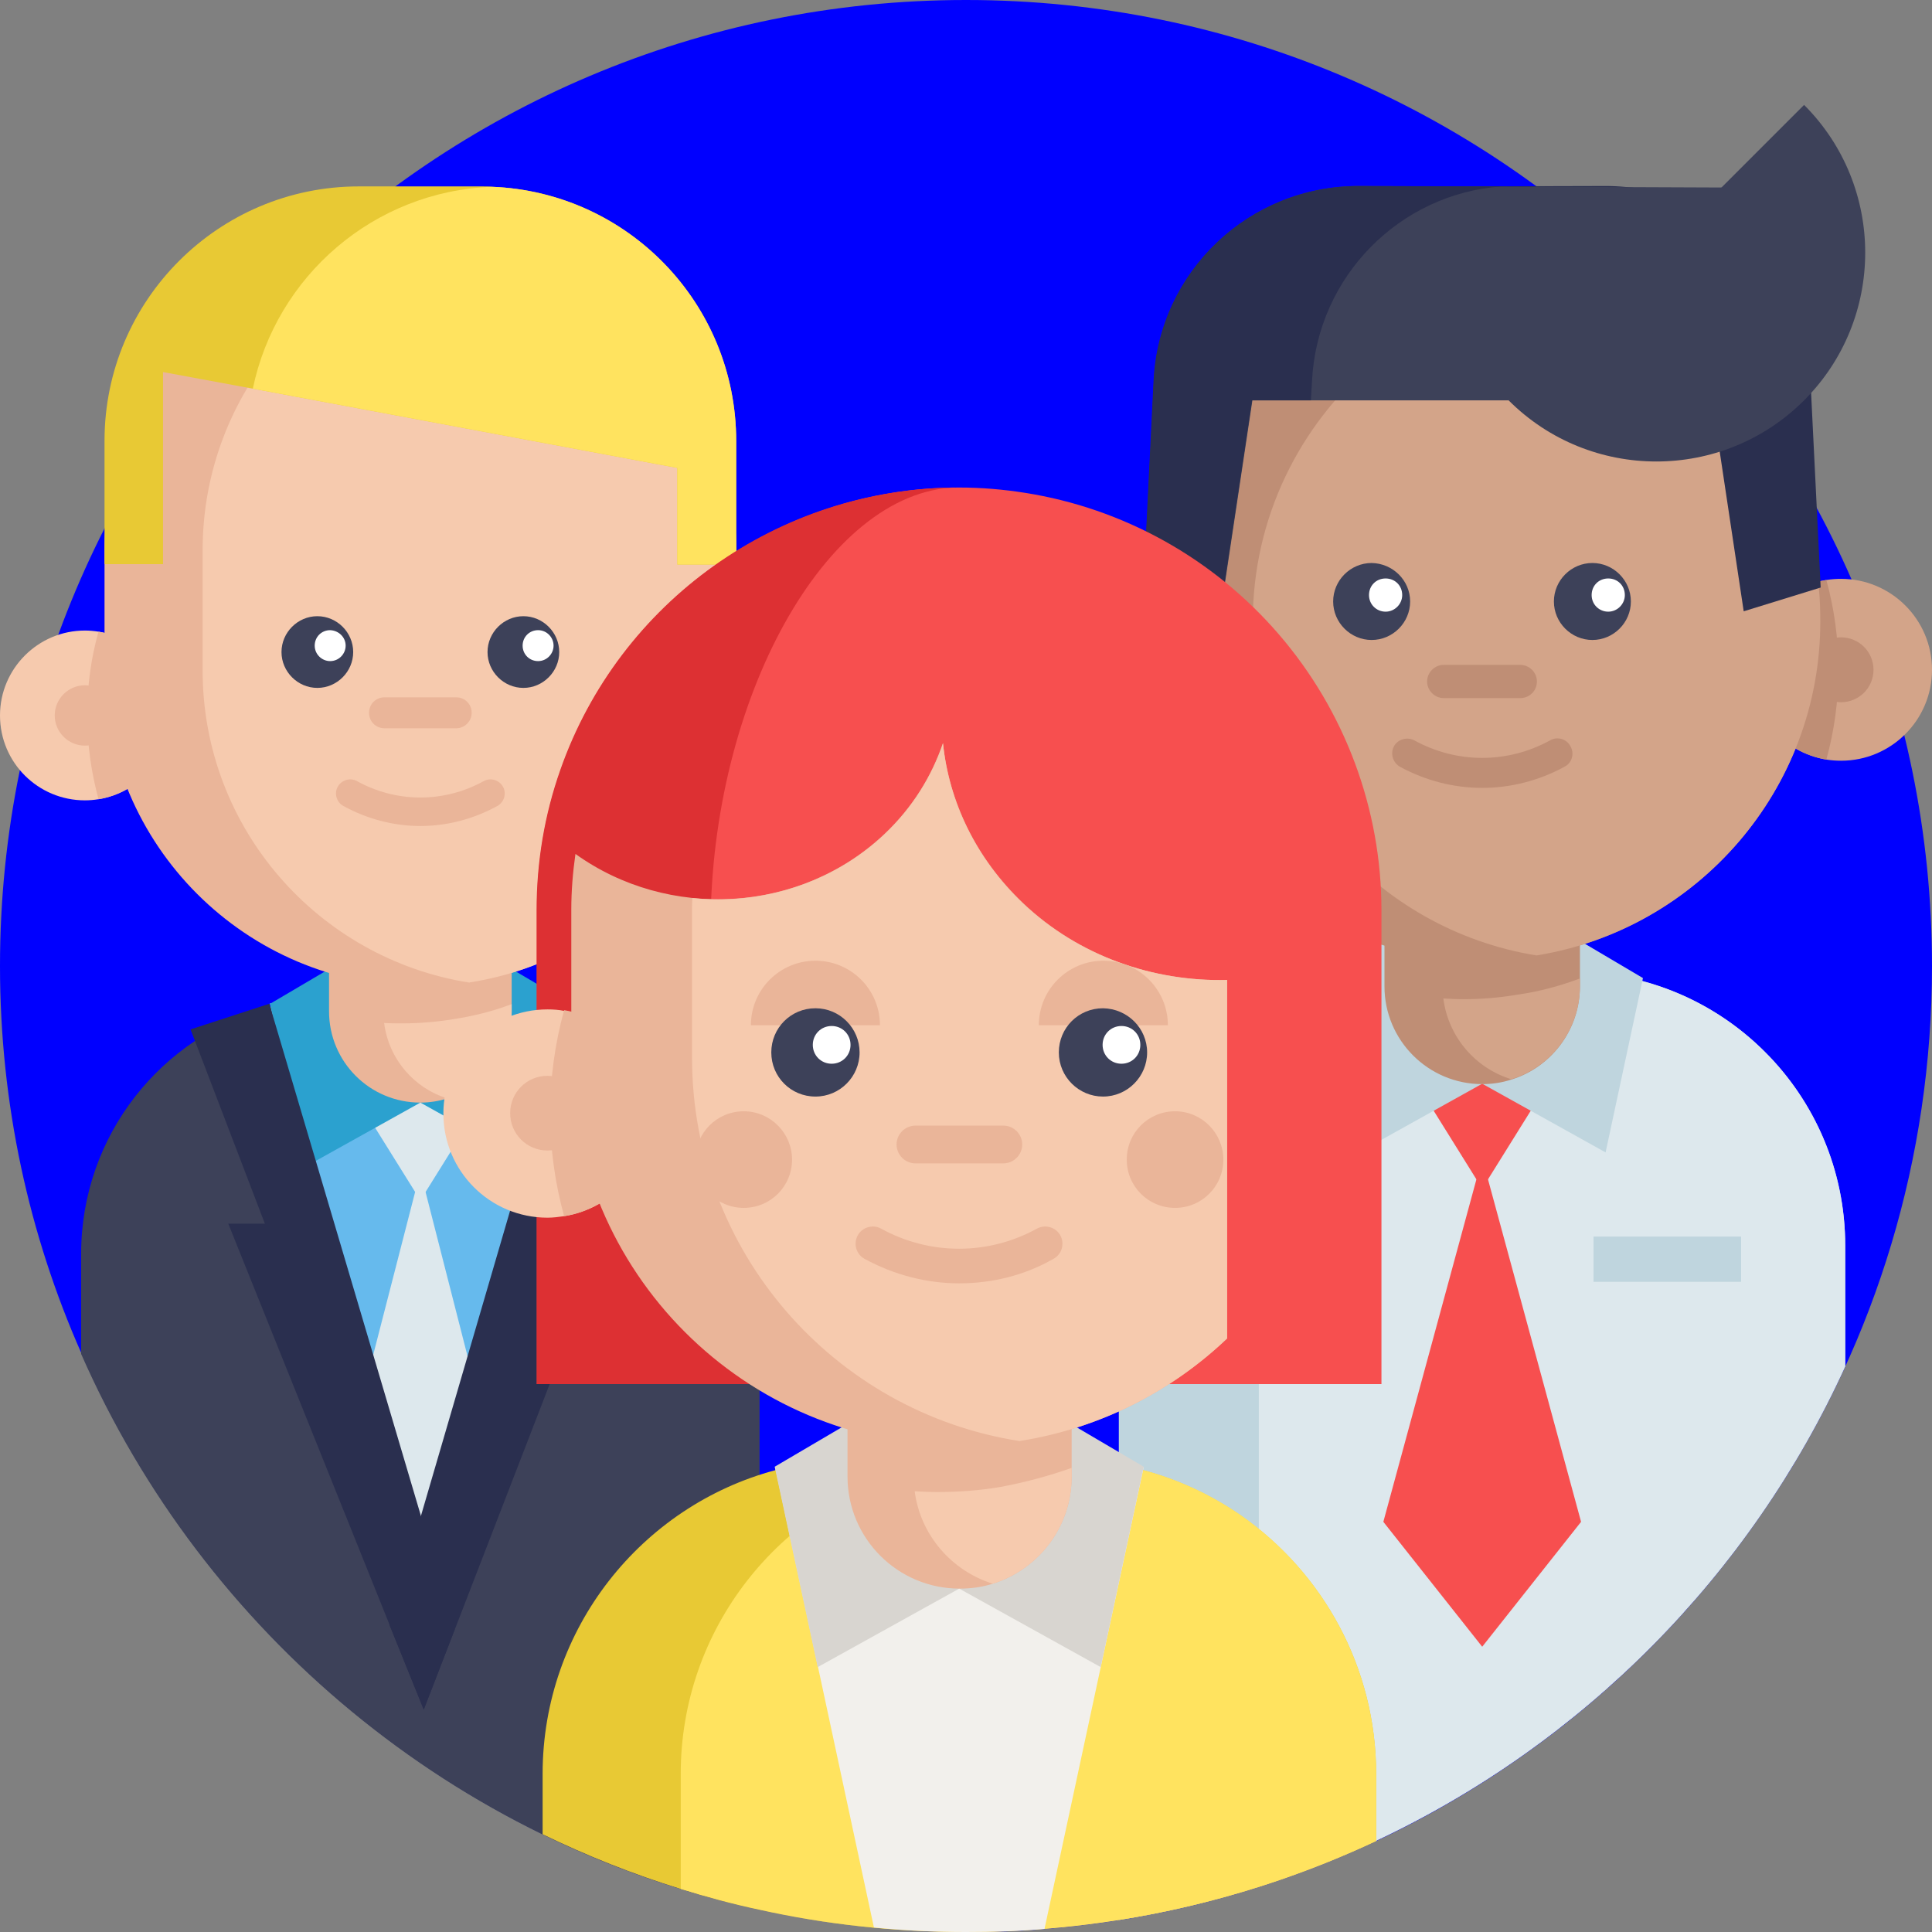 <?xml version="1.0" encoding="utf-8"?>
<!-- Generator: Adobe Illustrator 23.0.0, SVG Export Plug-In . SVG Version: 6.00 Build 0)  -->
<svg version="1.1" id="Layer_1" xmlns="http://www.w3.org/2000/svg" xmlns:xlink="http://www.w3.org/1999/xlink" x="0px" y="0px"
	 viewBox="0 0 512 512" style="enable-background:new 0 0 512 512;" xml:space="preserve">
<rect x="0" y="0" width="512" height="512" fill="#808080" stroke="none"/>
<style type="text/css">
	.st0{fill:#0000FF;}
	.st1{fill:#BFD5DE;}
	.st2{fill:#DDE8ED;}
	.st3{fill:#D3A489;}
	.st4{fill:#F74F4F;}
	.st5{fill:#BF8E75;}
	.st6{fill:#3D4159;}
	.st7{fill:#FFFFFF;}
	.st8{fill:#2A2F4F;}
	.st9{fill:#66BAED;}
	.st10{fill:#2BA1CF;}
	.st11{fill:#EAB599;}
	.st12{fill:#F6CAAE;}
	.st13{fill:#E8C934;}
	.st14{fill:#FFE35F;}
	.st15{fill:#F2F0EC;}
	.st16{fill:#D8D5D0;}
	.st17{fill:#DD3033;}
</style>
<g>
	<path class="st0" d="M512,256c0,102.5-60.3,191-147.3,231.9c-27,12.7-56.6,20.8-87.8,23.3c-6.9,0.6-13.8,0.8-20.8,0.8
		c-8.2,0-16.4-0.4-24.4-1.2c-10.3-1-20.4-2.5-30.3-4.7c-20.2-4.4-39.4-11.1-57.5-20c-54.4-26.6-97.9-71.8-122.3-127.4
		C7.7,327.3,0,292.6,0,256C0,114.6,114.6,0,256,0C397.4,0,512,114.6,512,256z"/>
	<path class="st1" d="M489,330.1v32c-25.2,55.3-69.5,100-124.5,125.8c-10,4.7-20.3,8.7-30.9,12.1c-11.9,3.8-24.3,6.8-36.9,8.8
		c-0.1,0-0.1,0-0.2,0V330.1c0-38.1,29.3-69.3,66.7-72.3c2-0.2,3.9-0.2,5.9-0.2h47.3c5.6,0,11,0.6,16.3,1.8
		C464.9,266.7,489,295.6,489,330.1z"/>
	<path class="st2" d="M489,330.1v32c-25.2,55.3-69.5,100-124.5,125.8c-10,4.7-20.3,8.7-30.9,12.1V330.1c0-40.1,32.5-72.6,72.6-72.6
		h10.2C456.5,257.5,489,290,489,330.1z"/>
	<path class="st3" d="M321.7,177.5c0,12-8.8,21.9-20.2,23.8c-1.3,0.2-2.5,0.3-3.9,0.3c-13.3,0-24.1-10.8-24.1-24.1
		s10.8-24.1,24.1-24.1c1.3,0,2.6,0.1,3.9,0.3C313,155.5,321.7,165.5,321.7,177.5z"/>
	<path class="st4" d="M412.3,283.7L392.8,315l-19.5-31.3"/>
	<path class="st4" d="M419,403.3l-26.2,33.1l-26.2-33.1l26.2-96.4L419,403.3z"/>
	<path class="st5" d="M321.7,177.5c0,12-8.8,21.9-20.2,23.8c-2.1-7.6-3.2-15.5-3.2-23.8c0-8.2,1.1-16.2,3.2-23.8
		C313,155.5,321.7,165.5,321.7,177.5z"/>
	<path class="st5" d="M306.3,177.5c0,4.8-3.9,8.6-8.6,8.6s-8.6-3.9-8.6-8.6s3.9-8.6,8.6-8.6S306.3,172.7,306.3,177.5z"/>
	<path class="st1" d="M392.8,287.2l-32.7,18.2l-9.9-46.2l20.3-12"/>
	<path class="st1" d="M392.8,287.2l32.7,18.2l9.9-46.2l-20.3-12"/>
	<path class="st3" d="M463.8,177.5c0,12,8.8,21.9,20.2,23.8c1.3,0.2,2.5,0.3,3.9,0.3c13.3,0,24.1-10.8,24.1-24.1
		s-10.8-24.1-24.1-24.1c-1.3,0-2.6,0.1-3.9,0.3C472.6,155.5,463.8,165.5,463.8,177.5z"/>
	<g>
		<path class="st5" d="M463.8,177.5c0,12,8.8,21.9,20.2,23.8c2.1-7.6,3.2-15.5,3.2-23.8c0-8.2-1.1-16.2-3.2-23.8
			C472.6,155.5,463.8,165.5,463.8,177.5z"/>
		<path class="st5" d="M496.5,177.5c0,4.8-3.9,8.6-8.6,8.6s-8.6-3.9-8.6-8.6s3.9-8.6,8.6-8.6S496.5,172.7,496.5,177.5z"/>
		<path class="st5" d="M482.4,164.7c0,44.6-32.6,81.6-75.2,88.5c-4.7,0.8-9.5,1.2-14.4,1.2c-49.5,0-89.6-40.1-89.6-89.6
			c0-23.4,8.1-58.6,22.8-74.5C342.4,72.3,366.7,75,392.8,75c4.9,0,9.7,0.4,14.4,1.2C449.8,83.1,482.4,120.1,482.4,164.7z"/>
		<path class="st5" d="M418.7,229.6v31.8c0,11.6-7.7,21.5-18.2,24.7c-2.4,0.8-5,1.2-7.7,1.2c-14.3,0-25.9-11.6-25.9-25.9v-31.8
			H418.7z"/>
	</g>
	<path class="st3" d="M418.7,259.3v2c0,11.6-7.7,21.5-18.2,24.7c-9.5-2.9-16.7-11.2-18-21.4c1.7,0.1,3.5,0.2,5.2,0.2
		c4.9,0,9.7-0.4,14.4-1.2C407.8,262.8,413.4,261.3,418.7,259.3z"/>
	<path class="st3" d="M482.4,164.7c0,44.6-32.6,81.6-75.2,88.5c-42.7-6.9-75.2-43.9-75.2-88.5c0-27.5,12.4-52,31.8-68.5
		c12.1-10.3,27-17.3,43.4-20c39.8,6.4,70.8,39,74.8,79.5C482.3,158.7,482.4,161.7,482.4,164.7z"/>
	<path class="st5" d="M392.8,208.8c-7.5,0-15-1.9-21.8-5.6c-1.9-1.1-2.6-3.5-1.6-5.4s3.5-2.6,5.4-1.6c11.3,6.2,24.7,6.2,36,0
		c1.9-1.1,4.4-0.4,5.4,1.6c1.1,1.9,0.4,4.4-1.6,5.4C407.8,206.9,400.3,208.8,392.8,208.8z"/>
	<path class="st6" d="M373.7,159.4c0,5.6-4.6,10.2-10.2,10.2c-5.6,0-10.2-4.6-10.2-10.2c0-5.6,4.6-10.2,10.2-10.2
		C369.1,149.3,373.7,153.8,373.7,159.4z"/>
	<path class="st6" d="M432.2,159.4c0,5.6-4.6,10.2-10.2,10.2s-10.2-4.6-10.2-10.2c0-5.6,4.6-10.2,10.2-10.2S432.2,153.8,432.2,159.4
		z"/>
	<path class="st7" d="M371.6,157.7c0,2.4-2,4.4-4.4,4.4s-4.4-1.9-4.4-4.4s1.9-4.4,4.4-4.4S371.6,155.2,371.6,157.7z"/>
	<path class="st7" d="M430.6,157.7c0,2.4-2,4.4-4.4,4.4s-4.4-1.9-4.4-4.4s1.9-4.4,4.4-4.4S430.6,155.2,430.6,157.7z"/>
	<path class="st5" d="M402.9,185h-20.3c-2.4,0-4.4-2-4.4-4.4s2-4.4,4.4-4.4h20.3c2.4,0,4.4,2,4.4,4.4S405.4,185,402.9,185z"/>
	<path class="st1" d="M422.3,327.7h39.1v12h-39.1V327.7z"/>
	<path class="st8" d="M387.5,49.4c27.1,1.9,48.9,23.9,50.3,51.5l0.3,5.2h15.6l8.4,55.9l20.4-6.3l-2.7-54.8
		c-1.4-29-25.4-51.7-54.5-51.6L387.5,49.4z"/>
	<path class="st6" d="M478.1,27.8c21.6,21.6,21.6,56.7,0,78.3s-56.7,21.6-78.3,0L478.1,27.8z"/>
	<path class="st6" d="M399.8,106.1h-67.9l-8.4,55.9l-20.4-6.3l2.7-54.8c1.4-29,25.4-51.7,54.5-51.6l98.1,0.4l13,23.3"/>
	<path class="st8" d="M398,49.4c-27.1,1.9-48.9,23.9-50.3,51.5l-0.3,5.2h-15.6l-8.4,55.9l-20.4-6.3l2.7-54.8
		c1.4-29,25.4-51.7,54.4-51.6L398,49.4z"/>
	<path class="st6" d="M201.3,332.2v173.9C120.5,488.6,54,432.8,21.5,358.8v-26.5c0-31.4,21.3-57.8,50.2-65.5
		c1.1-0.3,2.1-0.6,3.2-0.8c2.9-0.6,5.8-1.1,8.8-1.3c1.8-0.1,3.7-0.2,5.6-0.2h44.2c4.9,0,9.7,0.5,14.4,1.5c0.3,0.1,0.5,0.1,0.8,0.2
		c0.8,0.2,1.6,0.4,2.3,0.6c0,0,0,0,0.1,0c7.6,2,14.7,5.4,21.1,9.8C189.7,288.7,201.3,309.1,201.3,332.2z"/>
	<path class="st9" d="M151.2,265.9l-0.2,0.8l-21.6,100.6c-1.1,0.1-2.2,0.2-3.4,0.3c-1.6,0.1-3.2,0.2-4.8,0.3
		c-3.3,0.2-6.6,0.2-9.9,0.2c-3.4,0-6.8-0.1-10.1-0.2c-1.5-0.1-3-0.2-4.5-0.3c-1.1-0.1-2.3-0.2-3.4-0.3L71.7,266.7l-0.2-0.8H151.2z"
		/>
	<path class="st2" d="M129.6,288.9l-18.2,29.2l-18.2-29.2"/>
	<path class="st2" d="M126,367.6c-1.6,0.1-11.3,51.7-14.6,51.7c-3.4,0-13.1-51.6-14.7-51.7l14.7-57.1L126,367.6z"/>
	<path class="st10" d="M111.4,292.2l-30.5,17L71.6,266l19-11.2"/>
	<path class="st10" d="M111.4,292.2l30.5,17l9.3-43.2l-19-11.2"/>
	<path class="st8" d="M152.4,324.3h9.7l-41.6,107.6l-8.2,21.2l-9.1-22.5l8.3-28.7L151,266.7l0.2-0.8l20.9,6.8L152.4,324.3z"/>
	<path class="st8" d="M120.5,431.8l-8.2,21.2l-9.1-22.5L60.5,324.3h9.7l-19.7-51.5l20.9-6.8l0.2,0.8l40,135.1L120.5,431.8z"/>
	<path class="st11" d="M135.6,238.3V268c0,10.9-7.2,20.1-17,23.1c-2.3,0.7-4.7,1.1-7.2,1.1c-13.4,0-24.2-10.8-24.2-24.2v-29.7H135.6
		z"/>
	<path class="st12" d="M135.6,266.1v1.9c0,10.9-7.2,20.1-17,23.1c-8.9-2.7-15.6-10.5-16.8-20c1.6,0.1,3.2,0.1,4.9,0.1
		c4.6,0,9.1-0.4,13.4-1.1C125.4,269.3,130.6,268,135.6,266.1z"/>
	<path class="st12" d="M45,189.6c0,11.2-8.2,20.5-18.9,22.2c-1.2,0.2-2.4,0.3-3.6,0.3C10.1,212.1,0,202.1,0,189.6
		c0-12.4,10.1-22.5,22.5-22.5c1.2,0,2.4,0.1,3.6,0.3C36.8,169.1,45,178.4,45,189.6z"/>
	<path class="st11" d="M45,189.6c0,11.2-8.2,20.5-18.9,22.2c-1.9-7.1-3-14.5-3-22.2s1-15.1,3-22.2C36.8,169.1,45,178.4,45,189.6z"/>
	<path class="st11" d="M30.5,189.6c0,4.4-3.6,8-8,8s-8-3.6-8-8s3.6-8,8-8S30.5,185.2,30.5,189.6z"/>
	<path class="st12" d="M177.8,189.6c0,11.2,8.2,20.5,18.9,22.2c1.2,0.2,2.4,0.3,3.6,0.3c12.4,0,22.5-10.1,22.5-22.5
		c0-12.4-10.1-22.5-22.5-22.5c-1.2,0-2.4,0.1-3.6,0.3C185.9,169.1,177.8,178.4,177.8,189.6z"/>
	<path class="st11" d="M177.8,189.6c0,11.2,8.2,20.5,18.9,22.2c1.9-7.1,3-14.5,3-22.2s-1-15.1-3-22.2
		C185.9,169.1,177.8,178.4,177.8,189.6z"/>
	<path class="st11" d="M195.1,145.8v31.9c0,41.7-30.4,76.2-70.3,82.6c-0.1,0-0.3,0-0.4,0.1c-4.2,0.7-8.6,1-13,1
		c-46.2,0-83.7-37.5-83.7-83.7v-31.9c0-9.7,1.7-19.1,4.7-27.8c11.4-32.6,42.5-55.9,79-55.9h0c4.4,0,8.8,0.3,13,1
		C164.5,69.3,195.1,104,195.1,145.8z"/>
	<path class="st11" d="M208.3,189.6c0,4.4-3.6,8-8,8c-4.4,0-8-3.6-8-8s3.6-8,8-8C204.7,181.6,208.3,185.2,208.3,189.6z"/>
	<path class="st12" d="M195.1,145.8v31.9c0,41.7-30.4,76.2-70.3,82.6c-0.1,0-0.3,0-0.4,0.1c-40-6.3-70.7-40.9-70.7-82.7v-31.9
		c0-41.8,30.6-76.5,70.7-82.7C164.5,69.3,195.1,104,195.1,145.8z"/>
	<path class="st6" d="M93.6,172.8c0,5.2-4.3,9.5-9.5,9.5c-5.2,0-9.5-4.3-9.5-9.5c0-5.2,4.3-9.5,9.5-9.5
		C89.3,163.3,93.6,167.6,93.6,172.8z"/>
	<path class="st6" d="M148.2,172.8c0,5.2-4.3,9.5-9.5,9.5s-9.5-4.3-9.5-9.5c0-5.2,4.3-9.5,9.5-9.5S148.2,167.6,148.2,172.8z"/>
	<path class="st7" d="M91.6,171.1c0,2.2-1.8,4.1-4.1,4.1c-2.2,0-4.1-1.8-4.1-4.1c0-2.3,1.8-4.1,4.1-4.1
		C89.8,167.1,91.6,168.9,91.6,171.1z"/>
	<path class="st7" d="M146.7,171.1c0,2.2-1.8,4.1-4.1,4.1s-4.1-1.8-4.1-4.1c0-2.3,1.8-4.1,4.1-4.1S146.7,168.9,146.7,171.1z"/>
	<path class="st11" d="M120.9,193h-19c-2.3,0-4.1-1.8-4.1-4.1c0-2.3,1.8-4.1,4.1-4.1h19c2.3,0,4.1,1.8,4.1,4.1S123.1,193,120.9,193z
		"/>
	<path class="st11" d="M111.4,218.9c-7,0-14-1.8-20.4-5.3c-1.8-1-2.5-3.3-1.5-5.1c1-1.8,3.3-2.5,5.1-1.5c10.5,5.8,23.1,5.8,33.6,0
		c1.8-1,4.1-0.3,5.1,1.5c1,1.8,0.3,4.1-1.5,5.1C125.4,217.1,118.4,218.9,111.4,218.9z"/>
	<path class="st13" d="M195.1,116.9v32.7h-15.6v-25.6L67,103l-23.8-4.4v50.9H27.7v-32.7c0-37.2,30.2-67.4,67.4-67.4h32.6
		c0.9,0,1.8,0,2.7,0.1C166.4,50.9,195.1,80.5,195.1,116.9z"/>
	<path class="st14" d="M195.1,116.9v32.7h-15.6v-25.6L67,103c6.2-29.8,32-52.3,63.3-53.5C166.4,50.9,195.1,80.5,195.1,116.9z"/>
	<path class="st13" d="M364.7,470.2v17.7c-33,15.5-69.8,24.1-108.7,24.1c-18.8,0-37.1-2-54.7-5.9c-7.1-1.5-14.1-3.4-20.9-5.5
		c-12.6-3.9-24.9-8.8-36.6-14.5v-16c0-38.5,26.2-71,61.7-80.5c1.3-0.3,2.6-0.7,3.9-0.9c3.5-0.8,7.2-1.3,10.8-1.6
		c2.2-0.2,4.5-0.3,6.8-0.3h54.2c6.1,0,12,0.6,17.7,1.9c0.3,0.1,0.7,0.1,1,0.2c1,0.2,1.9,0.5,2.9,0.7c0,0,0.1,0,0.1,0
		c9.4,2.5,18.1,6.6,25.9,12C350.5,416.7,364.7,441.8,364.7,470.2z"/>
	<path class="st14" d="M364.7,470.2v17.7c-33,15.5-69.8,24.1-108.7,24.1c-18.8,0-37.1-2-54.7-5.9c-7.1-1.5-14.1-3.4-20.9-5.5v-30.5
		c0-38.5,26.2-71,61.7-80.5c1.3-0.3,2.6-0.7,3.9-0.9c3.5-0.8,7.2-1.3,10.8-1.6c2.3-0.2,4.5-0.3,6.8-0.3h17.7c6.1,0,12,0.6,17.7,1.9
		c0.3,0.1,0.7,0.1,1,0.2c1,0.2,1.9,0.5,2.9,0.7c0,0,0.1,0,0.1,0c9.4,2.5,18.1,6.6,25.9,12C350.5,416.7,364.7,441.8,364.7,470.2z"/>
	<path class="st15" d="M303.1,388.8l-0.2,0.9l-26.1,121.5c-6.9,0.6-13.8,0.8-20.8,0.8c-8.2,0-16.4-0.4-24.4-1.2l-26-121.1l-0.2-0.9
		H303.1z"/>
	<path class="st16" d="M254.2,421l-37.5,20.8l-11.4-53.1l23.3-13.7"/>
	<path class="st16" d="M254.2,421l37.5,20.8l11.4-53.1L279.8,375"/>
	<path class="st4" d="M142.3,366.8V241.2c0-12.8,2.1-25.3,6.3-37.2c15.7-44.7,58.2-74.8,105.6-74.8c5.9,0,11.7,0.5,17.4,1.4
		c26.1,4.1,50,17.4,67.3,37.5c17.5,20.3,27.2,46.3,27.2,73.1v125.6"/>
	<path class="st17" d="M188.3,246.1c0,44.4,26,95.8,40.3,120.7h-86.4V241.2c0-12.8,2.1-25.3,6.3-37.2
		c15.6-44.5,57.7-74.5,104.8-74.8C219,130.1,188.3,185.3,188.3,246.1z"/>
	<path class="st11" d="M284,354.8v36.5c0,13.4-8.8,24.6-20.9,28.4c-2.8,0.9-5.7,1.3-8.8,1.3c-16.4,0-29.7-13.3-29.7-29.7v-36.5H284z
		"/>
	<path class="st12" d="M284,389v2.3c0,13.4-8.8,24.6-20.9,28.4c-10.9-3.4-19.2-12.9-20.7-24.5c2,0.1,4,0.2,6,0.2
		c5.6,0,11.1-0.4,16.5-1.3C271.4,392.9,277.8,391.2,284,389z"/>
	<path class="st12" d="M172.7,295c0,13.8-10.1,25.2-23.2,27.3c-1.4,0.2-2.9,0.4-4.4,0.4c-15.3,0-27.6-12.4-27.6-27.6
		c0-15.3,12.4-27.6,27.6-27.6c1.5,0,3,0.1,4.4,0.4C162.7,269.9,172.7,281.3,172.7,295z"/>
	<path class="st11" d="M172.7,295c0,13.8-10.1,25.2-23.2,27.3c-2.4-8.7-3.7-17.8-3.7-27.3c0-9.4,1.3-18.6,3.7-27.3
		C162.7,269.9,172.7,281.3,172.7,295z"/>
	<path class="st11" d="M155,295c0,5.5-4.4,9.9-9.9,9.9c-5.5,0-9.9-4.4-9.9-9.9c0-5.5,4.4-9.9,9.9-9.9C150.5,285.1,155,289.6,155,295
		z"/>
	<path class="st11" d="M325.2,259.7v95c-14.7,14-33.5,23.7-54.5,27.1c-0.2,0-0.3,0.1-0.5,0.1c-5.2,0.8-10.5,1.2-16,1.2
		c-56.8,0-102.8-46-102.8-102.8v-39.2c0-5,0.4-9.9,1.1-14.8c24.5,17.6,59.5,15.9,81.9-5.3c7.4-7,12.5-15.3,15.5-24.1
		c1.6,15.5,8.7,30.5,21.2,42.4C285.9,253.4,305.7,260.2,325.2,259.7z"/>
	<path class="st12" d="M325.2,259.7v95c-14.7,14-33.5,23.7-54.5,27.1c-0.2,0-0.3,0.1-0.5,0.1c-49.2-7.7-86.8-50.2-86.8-101.6v-39.2
		c0-1,0-2.1,0.1-3.1c18.1,1.9,37-3.8,50.9-16.9c7.4-7,12.5-15.3,15.5-24.1c1.6,15.5,8.7,30.5,21.2,42.4
		C285.9,253.4,305.7,260.2,325.2,259.7z"/>
	<path class="st11" d="M309.5,271.7c0-9.4-7.6-17.1-17.1-17.1c-9.4,0-17.1,7.6-17.1,17.1"/>
	<path class="st11" d="M233.2,271.7c0-9.4-7.6-17.1-17.1-17.1c-9.4,0-17.1,7.6-17.1,17.1"/>
	<path class="st6" d="M227.8,278.9c0,6.4-5.2,11.7-11.7,11.7s-11.7-5.2-11.7-11.7s5.2-11.7,11.7-11.7S227.8,272.5,227.8,278.9z"/>
	<path class="st6" d="M304,278.9c0,6.4-5.2,11.7-11.7,11.7c-6.4,0-11.7-5.2-11.7-11.7s5.2-11.7,11.7-11.7
		C298.8,267.3,304,272.5,304,278.9z"/>
	<path class="st11" d="M265.9,308.3h-23.3c-2.8,0-5-2.3-5-5c0-2.8,2.3-5,5-5h23.3c2.8,0,5,2.3,5,5
		C270.9,306,268.7,308.3,265.9,308.3z"/>
	<path class="st11" d="M254.2,340.1c-8.6,0-17.2-2.2-25.1-6.5c-2.2-1.2-3-4-1.8-6.2c1.2-2.2,4-3,6.2-1.8c12.9,7.1,28.4,7.1,41.3,0
		c2.2-1.2,5-0.4,6.2,1.8s0.4,5-1.8,6.2C271.5,338,262.9,340.1,254.2,340.1z"/>
	<path class="st7" d="M225.4,276.9c0,2.8-2.2,5-5,5s-5-2.2-5-5s2.2-5,5-5S225.4,274.1,225.4,276.9z"/>
	<path class="st7" d="M302.2,276.9c0,2.8-2.2,5-5,5s-5-2.2-5-5s2.2-5,5-5S302.2,274.1,302.2,276.9z"/>
	<path class="st11" d="M324.2,307.3c0,7.1-5.7,12.8-12.8,12.8s-12.8-5.7-12.8-12.8s5.7-12.8,12.8-12.8S324.2,300.3,324.2,307.3z"/>
	<path class="st11" d="M209.9,307.3c0,7.1-5.7,12.8-12.8,12.8s-12.8-5.7-12.8-12.8s5.7-12.8,12.8-12.8S209.9,300.3,209.9,307.3z"/>
</g>
</svg>
